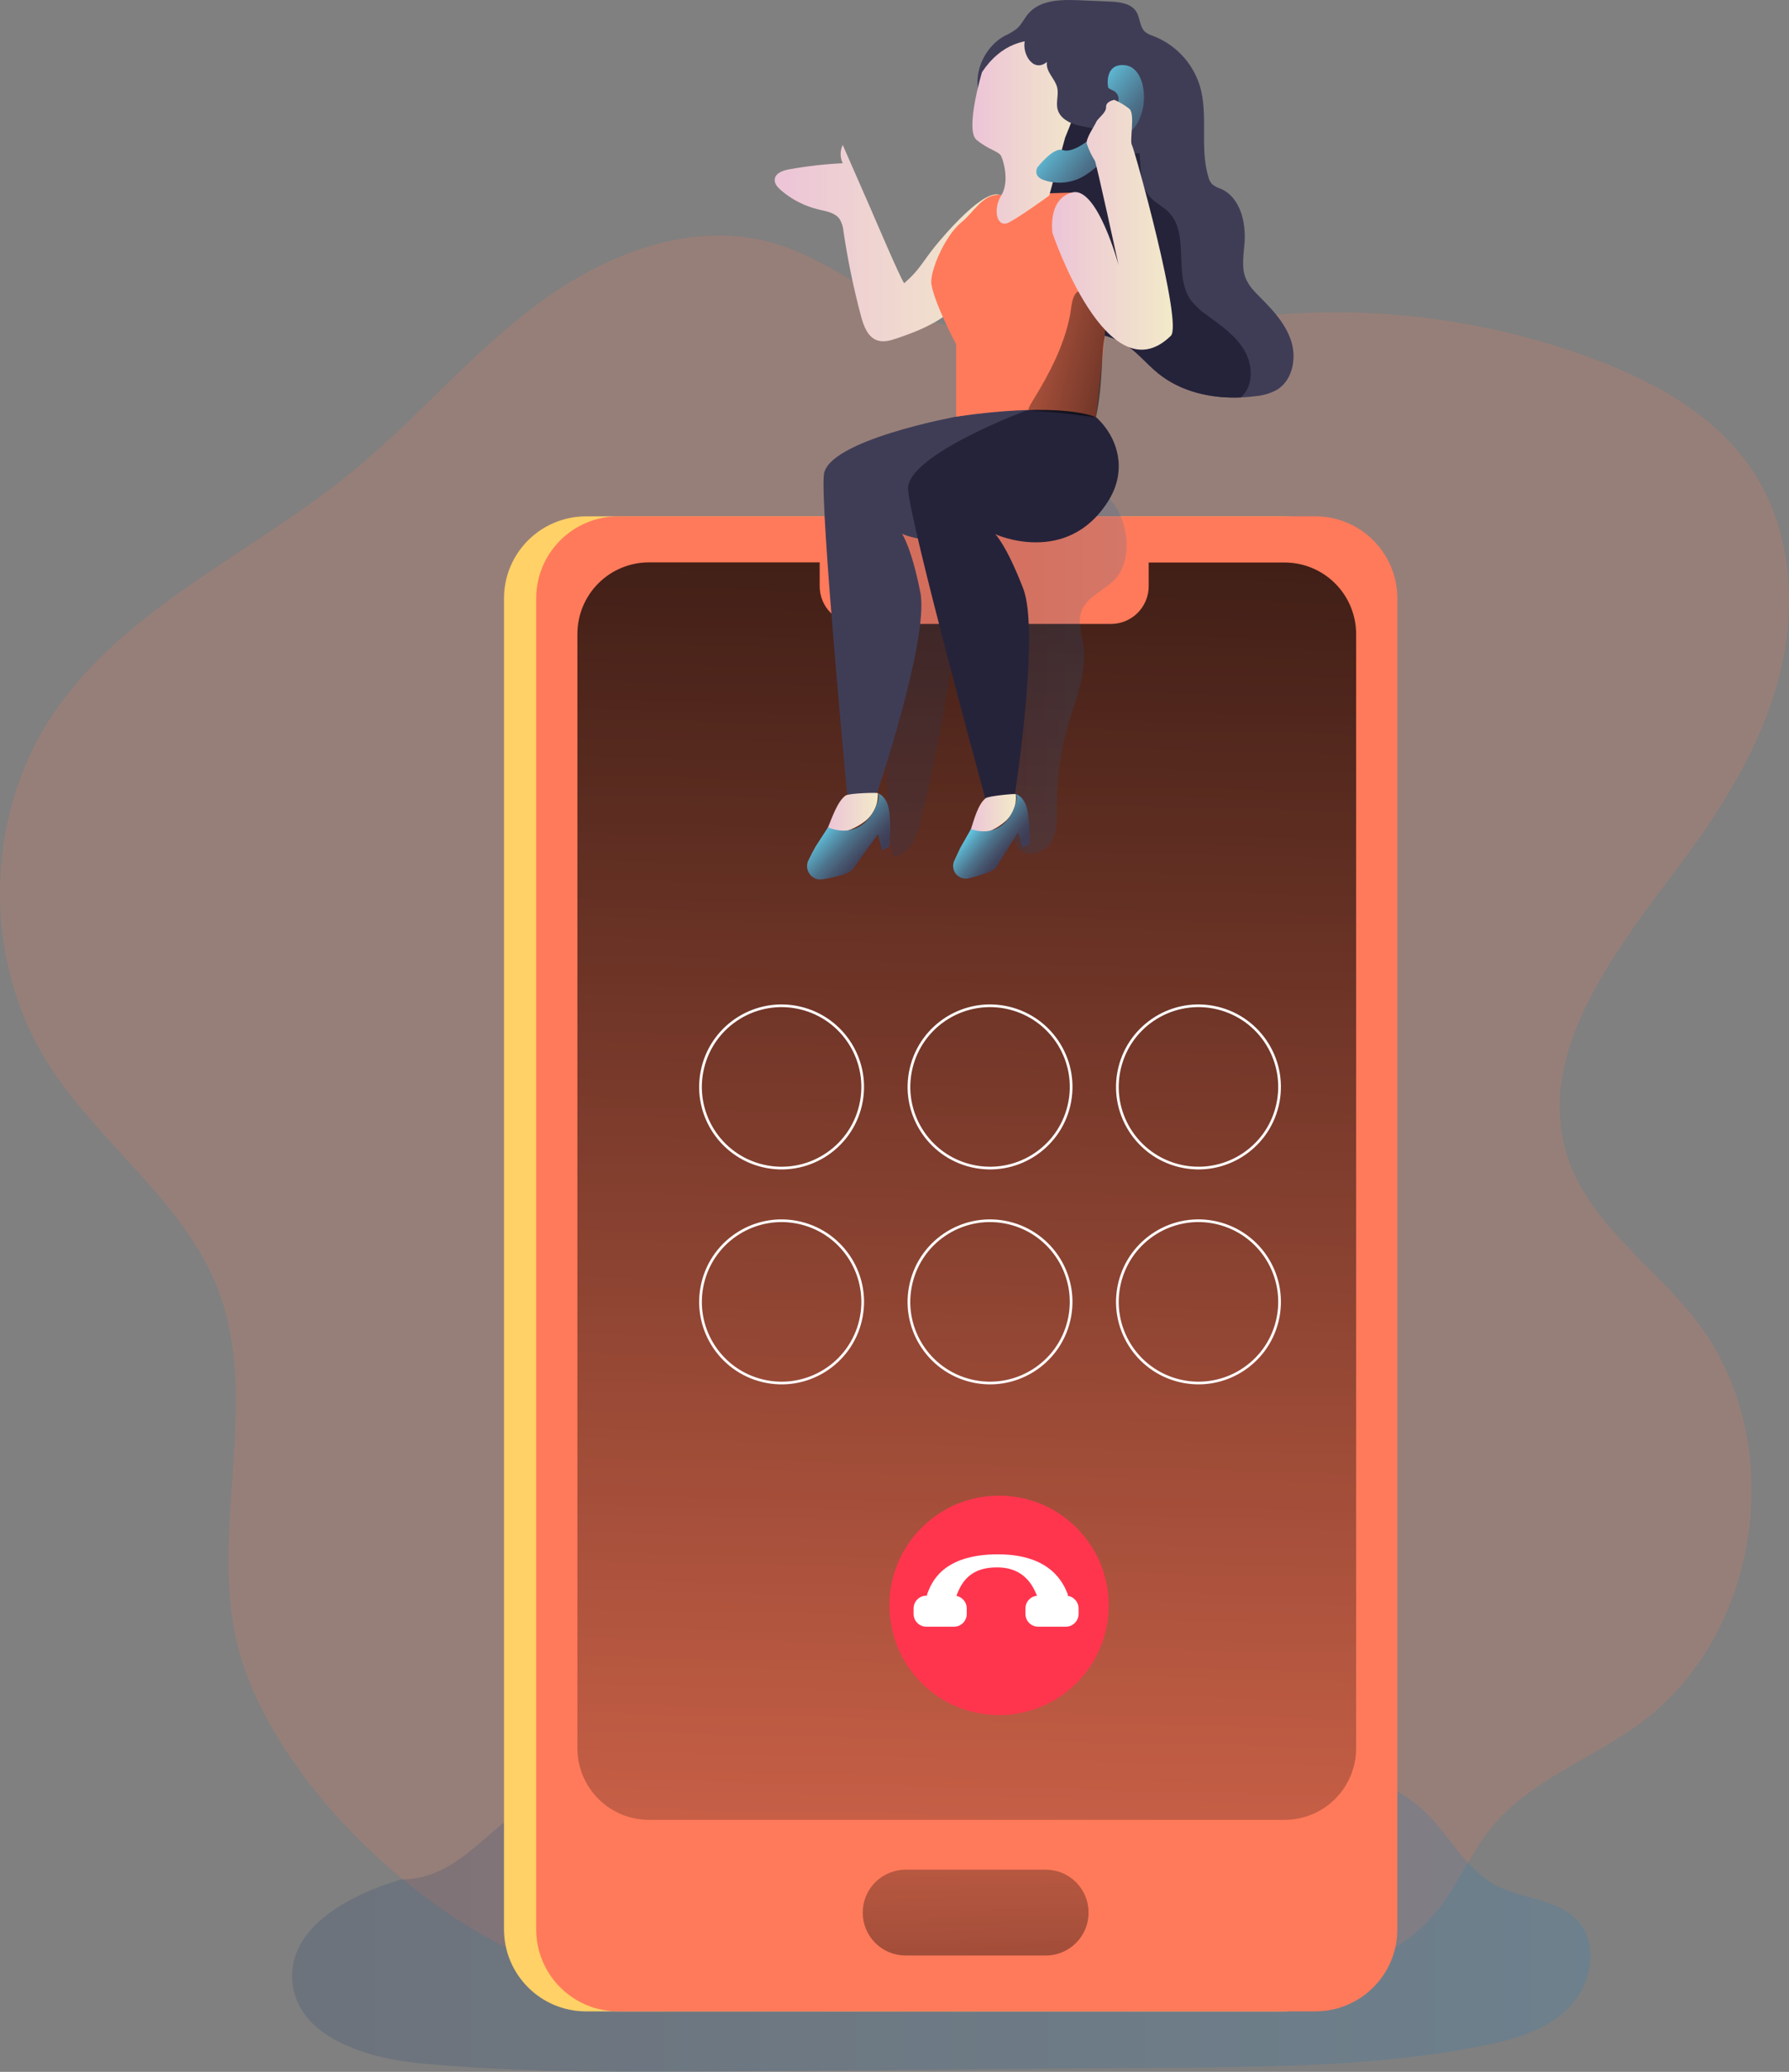 <svg width="546" height="632" viewBox="0 0 546 632" fill="none" xmlns="http://www.w3.org/2000/svg">
<rect x="0" y="0" width="546" height="632" fill="#808080" stroke="none"/>
<g clip-path="url(#clip0_208_1683)">
<path opacity="0.18" d="M71.805 498.792C64.738 464.17 79.211 426.617 66.653 393.592C56.295 366.42 29.962 348.812 14.504 324.179C-5.301 292.626 -4.772 249.496 15.795 218.44C37.547 185.638 76.376 169.205 106.931 144.371C126.853 128.161 143.474 108.098 164.063 92.766C184.651 77.434 211.334 67.022 236.006 74.143C251.823 78.714 264.879 89.877 280.061 96.237C314.33 110.606 353.169 98.829 390.23 95.951C422.584 93.46 455.094 97.975 485.545 109.188C504.832 116.299 523.919 126.774 535.155 143.99C546.972 162.105 548.401 185.606 542.941 206.536C537.482 227.466 525.791 246.227 512.852 263.559C492.75 290.414 467.781 321.809 478.605 353.5C485.461 373.604 504.928 386.302 517.878 403.105C545.914 439.568 537.567 498.485 500.537 525.711C485.503 536.757 466.681 543.18 454.958 557.698C448.473 565.729 444.685 575.686 438.031 583.611C420.849 604.234 390.294 605.832 363.463 605.621C330.898 605.367 298.34 604.859 265.789 604.097C237.128 603.43 197.559 609.112 170.209 600.51C129.72 587.749 80.386 540.789 71.805 498.792Z" fill="#FF7A5A"/>
<path opacity="0.19" d="M122.61 573.274C106.74 577.908 87.897 587.876 89.209 604.361C90.553 621.228 111.544 627.852 128.355 629.418C160.37 632.381 192.597 632.116 224.749 631.841L359.252 630.709C390.304 630.444 421.568 630.159 452.028 624.148C461.677 622.244 471.717 619.493 478.689 612.509C485.662 605.525 488.148 593.219 481.525 585.939C475.357 579.167 464.66 579.474 456.577 575.157C447.542 570.332 442.718 560.343 435.417 553.159C419.389 537.53 394.208 537.53 371.811 538.493L225.141 544.937C206.922 545.73 181.763 542.186 164.634 549.169C150.034 555.01 140.818 573.274 122.61 573.274Z" fill="url(#paint0_linear_208_1683)"/>
<path d="M391.617 157.513H178.854C165.03 157.513 153.822 168.722 153.822 182.549V588.521C153.822 602.348 165.03 613.557 178.854 613.557H391.617C405.442 613.557 416.65 602.348 416.65 588.521V182.549C416.65 168.722 405.442 157.513 391.617 157.513Z" fill="#FFD166"/>
<path d="M401.436 157.513H188.673C174.848 157.513 163.641 168.722 163.641 182.549V588.521C163.641 602.348 174.848 613.557 188.673 613.557H401.436C415.261 613.557 426.468 602.348 426.468 588.521V182.549C426.468 168.722 415.261 157.513 401.436 157.513Z" fill="#FF7A5A"/>
<path d="M413.889 193.384V533.297C413.889 539.09 411.588 544.645 407.493 548.741C403.398 552.836 397.843 555.137 392.052 555.137H198.058C192.267 555.134 186.714 552.833 182.62 548.737C178.525 544.642 176.224 539.089 176.221 533.297V193.384C176.224 187.592 178.525 182.039 182.62 177.944C186.714 173.849 192.267 171.547 198.058 171.544H250.164V178.824C250.164 180.334 250.462 181.83 251.039 183.225C251.617 184.621 252.465 185.889 253.532 186.957C254.6 188.025 255.868 188.872 257.263 189.45C258.659 190.028 260.154 190.326 261.664 190.326H339.078C342.128 190.326 345.053 189.114 347.21 186.957C349.367 184.8 350.578 181.874 350.578 178.824V171.586H392.052C397.836 171.586 403.384 173.881 407.478 177.968C411.572 182.055 413.878 187.599 413.889 193.384Z" fill="url(#paint1_linear_208_1683)"/>
<path opacity="0.19" d="M339.722 177.29C336.496 180.337 331.735 182.136 330.137 186.284C328.815 189.712 330.19 193.522 330.666 197.162C331.724 205.341 328.264 213.309 325.969 221.234C323.701 229.067 322.564 237.184 322.594 245.338C322.594 249.338 322.837 253.623 320.731 256.978C318.626 260.332 313.029 261.824 310.702 258.575C310.222 257.856 309.864 257.062 309.644 256.226C305.867 244.111 308.141 231.022 307.983 218.292C307.824 205.563 303.856 191.257 292.557 185.406C290.08 207.531 286.157 229.471 280.813 251.084C279.671 255.74 277.174 261.401 272.349 261.295C271.461 254.438 271.111 247.539 270.762 240.619L266.805 161.905C266.7 159.788 266.615 157.439 267.599 155.556C269.069 152.635 272.487 151.323 275.629 150.413C287.563 146.865 299.899 144.849 312.342 144.414C320.668 144.117 332.941 145.747 338.918 152.477C344.494 158.72 346.166 171.195 339.722 177.29Z" fill="url(#paint2_linear_208_1683)"/>
<path d="M319.165 596.521H276.38C272.911 596.521 269.585 595.143 267.133 592.69C264.681 590.237 263.303 586.911 263.303 583.442C263.297 581.722 263.631 580.017 264.286 578.426C264.941 576.835 265.904 575.389 267.119 574.171C268.334 572.953 269.777 571.987 271.366 571.328C272.956 570.669 274.659 570.331 276.38 570.332H319.165C320.881 570.332 322.58 570.67 324.165 571.327C325.751 571.983 327.191 572.946 328.404 574.16C329.618 575.373 330.58 576.814 331.237 578.399C331.893 579.985 332.231 581.684 332.231 583.4C332.238 585.12 331.905 586.825 331.252 588.417C330.598 590.009 329.637 591.455 328.423 592.675C327.209 593.894 325.766 594.861 324.177 595.521C322.589 596.181 320.885 596.521 319.165 596.521Z" fill="url(#paint3_linear_208_1683)"/>
<path d="M262.624 337.249C265.763 323.946 257.525 310.616 244.223 307.476C230.922 304.336 217.594 312.576 214.454 325.879C211.315 339.182 219.553 352.512 232.854 355.652C246.156 358.792 259.484 350.553 262.624 337.249Z" stroke="white" stroke-width="0.82" stroke-miterlimit="10"/>
<path d="M326.245 337.247C329.384 323.944 321.146 310.614 307.844 307.474C294.543 304.334 281.215 312.573 278.075 325.877C274.936 339.18 283.174 352.51 296.475 355.65C309.777 358.789 323.105 350.55 326.245 337.247Z" stroke="white" stroke-width="0.82" stroke-miterlimit="10"/>
<path d="M389.854 337.246C392.994 323.942 384.755 310.612 371.454 307.472C358.152 304.333 344.824 312.572 341.685 325.875C338.545 339.178 346.783 352.508 360.085 355.648C373.386 358.788 386.715 350.549 389.854 337.246Z" stroke="white" stroke-width="0.82" stroke-miterlimit="10"/>
<path d="M262.628 402.817C265.767 389.513 257.529 376.184 244.227 373.044C230.926 369.904 217.597 378.143 214.458 391.446C211.318 404.75 219.557 418.08 232.858 421.219C246.16 424.359 259.488 416.12 262.628 402.817Z" stroke="white" stroke-width="0.82" stroke-miterlimit="10"/>
<path d="M326.237 402.814C329.376 389.511 321.138 376.181 307.837 373.041C294.535 369.901 281.207 378.14 278.067 391.443C274.928 404.747 283.166 418.077 296.468 421.216C309.769 424.356 323.097 416.117 326.237 402.814Z" stroke="white" stroke-width="0.82" stroke-miterlimit="10"/>
<path d="M328.573 513.375C341.641 500.305 341.641 479.113 328.573 466.043C315.504 452.973 294.316 452.973 281.247 466.043C268.178 479.113 268.178 500.305 281.247 513.375C294.316 526.445 315.504 526.445 328.573 513.375Z" fill="#FF354E"/>
<path d="M389.856 402.812C392.996 389.509 384.757 376.179 371.456 373.039C358.154 369.899 344.826 378.139 341.686 391.442C338.547 404.745 346.785 418.075 360.087 421.215C373.388 424.355 386.717 416.116 389.856 402.812Z" stroke="white" stroke-width="0.82" stroke-miterlimit="10"/>
<path d="M284.325 488.052C284.094 488.049 283.867 487.989 283.664 487.878C283.462 487.767 283.289 487.608 283.162 487.415C283.035 487.222 282.957 487.001 282.934 486.771C282.912 486.54 282.946 486.308 283.034 486.095C284.177 483.195 287.266 474.138 304.565 474.138C320.9 474.138 324.582 483.174 325.788 486.073C325.88 486.287 325.918 486.521 325.899 486.753C325.879 486.985 325.803 487.209 325.676 487.405C325.55 487.6 325.377 487.762 325.173 487.875C324.969 487.988 324.741 488.049 324.508 488.052H317.97C317.721 488.052 317.477 487.986 317.263 487.859C317.048 487.733 316.872 487.551 316.753 487.333C315.896 485.745 313.949 478.116 304.258 478.116C296.365 478.116 293.435 482.349 291.805 487.089C291.711 487.367 291.534 487.608 291.297 487.781C291.06 487.953 290.776 488.048 290.483 488.052H284.325Z" fill="white"/>
<path d="M291.139 486.75H282.739C280.577 486.75 278.824 488.503 278.824 490.666V492.306C278.824 494.468 280.577 496.221 282.739 496.221H291.139C293.301 496.221 295.054 494.468 295.054 492.306V490.666C295.054 488.503 293.301 486.75 291.139 486.75Z" fill="white"/>
<path d="M325.27 486.75H316.87C314.708 486.75 312.955 488.503 312.955 490.666V492.306C312.955 494.468 314.708 496.221 316.87 496.221H325.27C327.432 496.221 329.185 494.468 329.185 492.306V490.666C329.185 488.503 327.432 486.75 325.27 486.75Z" fill="white"/>
<path d="M275.936 86.417C274.254 83.645 267.842 68.535 265.494 63.138L257.199 44.209C256.778 45.08 256.56 46.035 256.56 47.002C256.56 47.969 256.778 48.924 257.199 49.795C251.683 50.059 246.191 50.685 240.758 51.668C238.885 52.007 236.6 52.832 236.441 54.726C236.325 56.017 237.309 57.118 238.282 57.975C241.586 60.846 245.535 62.876 249.793 63.89C252.152 64.451 254.861 64.853 256.257 66.831C256.945 67.998 257.351 69.31 257.442 70.662C258.73 79.352 260.514 87.962 262.785 96.448C263.589 99.475 264.848 102.903 267.821 103.855C269.726 104.48 271.789 103.855 273.682 103.22C279.438 101.284 285.204 98.988 289.902 95.147C295.541 90.512 315.293 65.519 305.518 59.636C300.735 56.747 287.786 72.164 285.246 75.307C281.385 80.132 280.634 82.344 275.936 86.417Z" fill="url(#paint4_linear_208_1683)"/>
<path d="M389.765 118.881C387.737 119.998 385.493 120.669 383.185 120.849C381.704 121.05 380.191 121.177 378.688 121.24C369.664 121.611 360.427 119.537 353.466 113.897C349.763 110.892 346.769 106.966 342.642 104.564C339.477 102.884 336.011 101.845 332.443 101.506C329.544 101.115 326.582 100.935 323.694 100.586C317.24 99.813 310.151 97.57 307.157 91.793C305.041 87.814 305.454 83.042 306.099 78.598C307.326 70.133 309.347 61.668 309.707 53.044C309.908 48.388 309.559 43.521 307.062 39.574C305.39 36.95 302.893 34.982 300.936 32.569C295.456 25.797 299.243 15.068 306.448 11.036C307.817 10.414 309.119 9.651 310.331 8.761C311.802 7.47 312.606 5.587 313.897 4.105C317.504 -0.064 323.852 -0.159 329.301 0.074L338.664 0.476C341.69 0.603 345.182 0.995 346.79 3.555C348.028 5.523 347.795 8.38 349.615 9.83C350.26 10.292 350.974 10.649 351.731 10.888C355.14 12.162 358.213 14.197 360.716 16.84C363.219 19.482 365.085 22.662 366.172 26.136C368.87 35.087 366.098 45.002 368.785 53.943C368.982 54.777 369.378 55.55 369.939 56.197C370.735 56.821 371.639 57.294 372.605 57.594C378.487 60.186 380.307 67.72 379.831 74.122C379.566 77.73 378.836 81.529 380.169 84.851C381.132 87.264 383.058 89.147 384.888 90.989C388.75 94.851 392.559 99.073 394.146 104.3C395.733 109.527 394.41 116.013 389.765 118.881Z" fill="#3F3D56"/>
<path d="M378.688 121.24C369.664 121.611 360.427 119.537 353.466 113.897C349.763 110.892 346.769 106.966 342.642 104.564C339.477 102.884 336.011 101.845 332.443 101.506C328.645 97.274 324.889 92.967 321.25 88.587C318.435 85.201 315.663 81.698 313.981 77.624C312.299 73.55 311.865 69.413 311.326 65.181C309.897 53.383 308.511 41.151 312.204 29.86C312.668 28.236 313.382 26.694 314.32 25.289C320.668 16.507 337.511 17.882 343.044 26.707C344.461 29.23 345.445 31.974 345.954 34.823C346.964 39.433 347.629 44.113 347.943 48.822C348.197 52.748 348.345 57.033 350.916 60.006C352.524 61.858 354.883 62.927 356.618 64.673C363.263 71.328 358.004 83.719 363.369 91.465C364.751 93.253 366.412 94.807 368.288 96.067C372.573 99.242 377.175 102.353 379.841 106.977C382.508 111.601 382.539 117.876 378.688 121.24Z" fill="#25233A"/>
<path d="M291.816 127.103C291.816 127.103 252.575 134.287 251.443 144.795C250.311 155.302 258.552 242.312 258.552 242.312H267.535C267.535 242.312 283.669 194.696 280.887 180.697C278.104 166.698 275.279 162.804 275.279 162.804C275.279 162.804 291.625 170.878 307.083 153.069C322.54 135.261 315.642 123.357 315.642 123.357L291.816 127.103Z" fill="#3F3D56"/>
<path d="M313.886 124.965C313.886 124.965 276.465 138.785 277.142 149.302C277.819 159.82 300.852 244.132 300.852 244.132L309.707 242.587C309.707 242.587 317.441 192.94 312.299 179.586C307.157 166.232 303.75 162.952 303.75 162.952C303.75 162.952 325.397 172.899 338.114 153.038C348.885 136.192 331.047 119.114 320.065 122.87L313.886 124.965Z" fill="#25233A"/>
<path d="M291.817 127.103V104.998C291.817 104.998 285.321 92.936 284.263 86.725C283.649 83.127 288.188 72.091 293.414 67.826C297.054 64.864 299.762 59.584 304.418 59.435L327.26 58.748L338.453 90.492L334.507 127.293C334.507 127.293 324.911 122.32 291.817 127.103Z" fill="#FF7A5A"/>
<path d="M315.314 122.045C315.05 122.479 313.759 124.478 313.886 124.965C314.013 125.452 319.969 125.611 322.106 125.822C325.746 126.182 330.867 126.88 334.506 127.282C336.971 115.188 335.744 107.538 337.543 101.009C337.877 100.242 338.047 99.412 338.04 98.575C337.828 97.115 332.612 89.613 331.311 89.052C327.079 87.222 327.079 93.623 326.592 95.993C324.815 105.358 320.255 114.003 315.314 122.045Z" fill="url(#paint5_linear_208_1683)"/>
<path d="M299.709 21.998C299.709 21.998 294.419 39.638 298.037 42.664C301.656 45.69 304.808 46.113 305.549 47.616C306.29 49.118 308.152 55.499 305.549 59.689C302.946 63.879 304.184 69.837 307.982 67.826C311.781 65.816 320.223 59.647 320.223 59.647L325.09 41.944C325.09 41.944 332.877 23.385 331.671 19.321C330.465 15.258 311.495 4.37 299.709 21.998Z" fill="url(#paint6_linear_208_1683)"/>
<path d="M322.625 26.601C323.196 28.823 322.181 31.236 322.805 33.447C323.577 36.178 326.54 37.68 329.301 38.304C332.062 38.929 335.057 39.151 337.416 40.749C340.082 42.547 341.711 46.039 344.822 46.727C346.38 46.953 347.969 46.801 349.456 46.283C352.884 45.394 356.576 44.336 358.734 41.521C359.855 39.969 360.525 38.139 360.671 36.23C361.432 28.76 356.312 21.713 349.932 17.745C343.552 13.777 336.019 12.232 328.772 10.338C324.752 9.28 315.23 6.296 313.008 11.713C311.431 15.555 315.029 22.538 319.525 18.909C319.091 21.893 321.937 23.893 322.625 26.601Z" fill="#3F3D56"/>
<path d="M331.872 43.024C331.872 43.024 327.186 46.812 324.34 45.775C321.494 44.738 316.616 51.065 316.616 51.065C316.616 51.065 315.114 53.626 318.436 54.875C320.286 55.533 322.249 55.815 324.209 55.704C326.169 55.593 328.088 55.092 329.852 54.229C335.925 51.15 342.897 42.325 345.499 39.722C351.223 33.892 349.943 20.676 343.458 19.903C336.972 19.131 338.041 26.496 338.273 26.834C338.713 27.145 339.189 27.401 339.691 27.596C340.067 27.765 340.402 28.012 340.674 28.321C340.946 28.63 341.149 28.993 341.269 29.387C341.389 29.781 341.424 30.196 341.371 30.604C341.318 31.012 341.178 31.405 340.961 31.755C338.57 35.585 334.295 42.018 331.872 43.024Z" fill="url(#paint7_linear_208_1683)"/>
<path d="M252.723 252.364C252.553 252.689 252.476 253.056 252.501 253.422C252.567 253.667 252.702 253.887 252.89 254.058C253.077 254.228 253.309 254.342 253.559 254.385C254.059 254.461 254.57 254.436 255.061 254.311C258.307 253.814 261.377 252.512 263.991 250.523C265.286 249.518 266.32 248.215 267.004 246.725C267.687 245.234 268 243.6 267.916 241.963C267.916 241.698 259.06 241.963 258.087 242.661C255.579 244.428 253.866 249.613 252.723 252.364Z" fill="url(#paint8_linear_208_1683)"/>
<path d="M248.904 258.236L252.723 252.364C252.723 252.364 261.505 256.692 266.583 247.528C269.186 242.819 267.916 241.994 267.916 241.994C267.916 241.994 270.995 242.682 271.492 248.248C271.787 251.571 271.787 254.913 271.492 258.236L269.196 259.506L267.959 254.47C267.959 254.47 262.097 262.448 260.309 265.114C259.378 266.5 255.019 267.548 251.094 268.236C250.353 268.361 249.592 268.28 248.894 268.002C248.196 267.723 247.588 267.258 247.137 266.657C246.685 266.056 246.408 265.342 246.336 264.594C246.263 263.846 246.397 263.093 246.725 262.416C247.306 261.21 248.026 259.834 248.904 258.236Z" fill="url(#paint9_linear_208_1683)"/>
<path d="M296.344 252.893C296.192 253.224 296.144 253.593 296.206 253.951C296.285 254.177 296.427 254.375 296.614 254.523C296.801 254.671 297.027 254.763 297.264 254.787C297.739 254.835 298.219 254.781 298.671 254.629C301.694 253.97 304.503 252.562 306.839 250.534C307.994 249.511 308.886 248.225 309.438 246.785C309.991 245.344 310.188 243.792 310.013 242.259C309.96 242.026 301.687 242.788 300.808 243.497C298.46 245.349 297.201 250.269 296.344 252.893Z" fill="url(#paint10_linear_208_1683)"/>
<path d="M293.055 258.671L296.345 252.893C296.345 252.893 304.809 256.449 309.041 247.539C311.21 242.957 309.972 242.249 309.972 242.249C309.972 242.249 312.903 242.725 313.696 247.92C314.167 251.025 314.362 254.166 314.278 257.306L312.162 258.639L310.702 253.973C310.702 253.973 305.666 261.824 304.132 264.427C303.338 265.781 299.328 267.03 295.668 267.908C294.969 268.082 294.235 268.057 293.55 267.834C292.865 267.612 292.256 267.202 291.792 266.651C291.328 266.1 291.028 265.43 290.926 264.717C290.823 264.004 290.923 263.277 291.214 262.618C291.722 261.559 292.325 260.226 293.055 258.671Z" fill="url(#paint11_linear_208_1683)"/>
<path d="M321.207 71.074C321.207 71.074 338.061 121.283 357.338 102.437C361.072 98.787 346.239 45.478 345.456 44.24C344.673 43.002 346.514 34.717 344.673 33.183C343.273 32.072 341.728 31.158 340.082 30.463C340.082 30.463 337.479 30.887 337.574 32.654C337.669 34.421 335.077 35.997 334.548 37.246C334.019 38.495 331.258 42.325 331.702 43.912C332.315 45.709 333.135 47.428 334.146 49.034C334.548 49.446 341.404 80.926 341.404 80.926C341.404 80.926 334.898 56.769 327.259 58.705C319.62 60.641 321.207 71.074 321.207 71.074Z" fill="url(#paint12_linear_208_1683)"/>
</g>
<defs>
<linearGradient id="paint0_linear_208_1683" x1="89.146" y1="585.072" x2="485.429" y2="585.072" gradientUnits="userSpaceOnUse">
<stop stop-color="#183866"/>
<stop offset="1" stop-color="#1A7FC1"/>
</linearGradient>
<linearGradient id="paint1_linear_208_1683" x1="287.363" y1="726.819" x2="302.443" y2="14.856" gradientUnits="userSpaceOnUse">
<stop offset="0.01" stop-opacity="0"/>
<stop offset="0.93" stop-opacity="0.89"/>
<stop offset="0.98"/>
</linearGradient>
<linearGradient id="paint2_linear_208_1683" x1="291.436" y1="202.812" x2="368.574" y2="202.812" gradientUnits="userSpaceOnUse">
<stop stop-color="#183866"/>
<stop offset="1" stop-color="#1A7FC1"/>
</linearGradient>
<linearGradient id="paint3_linear_208_1683" x1="295.783" y1="476.814" x2="301.551" y2="787.143" gradientUnits="userSpaceOnUse">
<stop offset="0.01" stop-opacity="0"/>
<stop offset="0.93" stop-opacity="0.89"/>
<stop offset="0.98"/>
</linearGradient>
<linearGradient id="paint4_linear_208_1683" x1="236.483" y1="74.164" x2="308.237" y2="74.164" gradientUnits="userSpaceOnUse">
<stop stop-color="#ECC4D7"/>
<stop offset="0.42" stop-color="#EFD4D1"/>
<stop offset="1" stop-color="#F2EAC9"/>
</linearGradient>
<linearGradient id="paint5_linear_208_1683" x1="284.156" y1="97.517" x2="377.24" y2="120.516" gradientUnits="userSpaceOnUse">
<stop offset="0.01" stop-opacity="0"/>
<stop offset="0.93" stop-opacity="0.89"/>
<stop offset="0.98"/>
</linearGradient>
<linearGradient id="paint6_linear_208_1683" x1="296.757" y1="40.251" x2="331.83" y2="40.251" gradientUnits="userSpaceOnUse">
<stop stop-color="#ECC4D7"/>
<stop offset="0.42" stop-color="#EFD4D1"/>
<stop offset="1" stop-color="#F2EAC9"/>
</linearGradient>
<linearGradient id="paint7_linear_208_1683" x1="323.102" y1="30.774" x2="350.198" y2="52.233" gradientUnits="userSpaceOnUse">
<stop stop-color="#68E1FD"/>
<stop offset="0.3" stop-color="#58A0BA"/>
<stop offset="0.55" stop-color="#4C718A"/>
<stop offset="0.68" stop-color="#485F77"/>
<stop offset="0.69" stop-color="#475C74"/>
<stop offset="0.87" stop-color="#41455E"/>
<stop offset="0.99" stop-color="#3F3D56"/>
</linearGradient>
<linearGradient id="paint8_linear_208_1683" x1="252.48" y1="248.184" x2="267.958" y2="248.184" gradientUnits="userSpaceOnUse">
<stop stop-color="#ECC4D7"/>
<stop offset="0.42" stop-color="#EFD4D1"/>
<stop offset="1" stop-color="#F2EAC9"/>
</linearGradient>
<linearGradient id="paint9_linear_208_1683" x1="251.792" y1="248.819" x2="265.781" y2="261.822" gradientUnits="userSpaceOnUse">
<stop stop-color="#68E1FD"/>
<stop offset="0.3" stop-color="#58A0BA"/>
<stop offset="0.55" stop-color="#4C718A"/>
<stop offset="0.68" stop-color="#485F77"/>
<stop offset="0.69" stop-color="#475C74"/>
<stop offset="0.87" stop-color="#41455E"/>
<stop offset="0.99" stop-color="#3F3D56"/>
</linearGradient>
<linearGradient id="paint10_linear_208_1683" x1="296.122" y1="248.534" x2="310.055" y2="248.534" gradientUnits="userSpaceOnUse">
<stop stop-color="#ECC4D7"/>
<stop offset="0.42" stop-color="#EFD4D1"/>
<stop offset="1" stop-color="#F2EAC9"/>
</linearGradient>
<linearGradient id="paint11_linear_208_1683" x1="296.229" y1="250.386" x2="308.386" y2="260.574" gradientUnits="userSpaceOnUse">
<stop stop-color="#68E1FD"/>
<stop offset="0.3" stop-color="#58A0BA"/>
<stop offset="0.55" stop-color="#4C718A"/>
<stop offset="0.68" stop-color="#485F77"/>
<stop offset="0.69" stop-color="#475C74"/>
<stop offset="0.87" stop-color="#41455E"/>
<stop offset="0.99" stop-color="#3F3D56"/>
</linearGradient>
<linearGradient id="paint12_linear_208_1683" x1="321.07" y1="68.556" x2="357.941" y2="68.556" gradientUnits="userSpaceOnUse">
<stop stop-color="#ECC4D7"/>
<stop offset="0.42" stop-color="#EFD4D1"/>
<stop offset="1" stop-color="#F2EAC9"/>
</linearGradient>
<clipPath id="clip0_208_1683">
<rect width="546" height="632" fill="white"/>
</clipPath>
</defs>
</svg>
